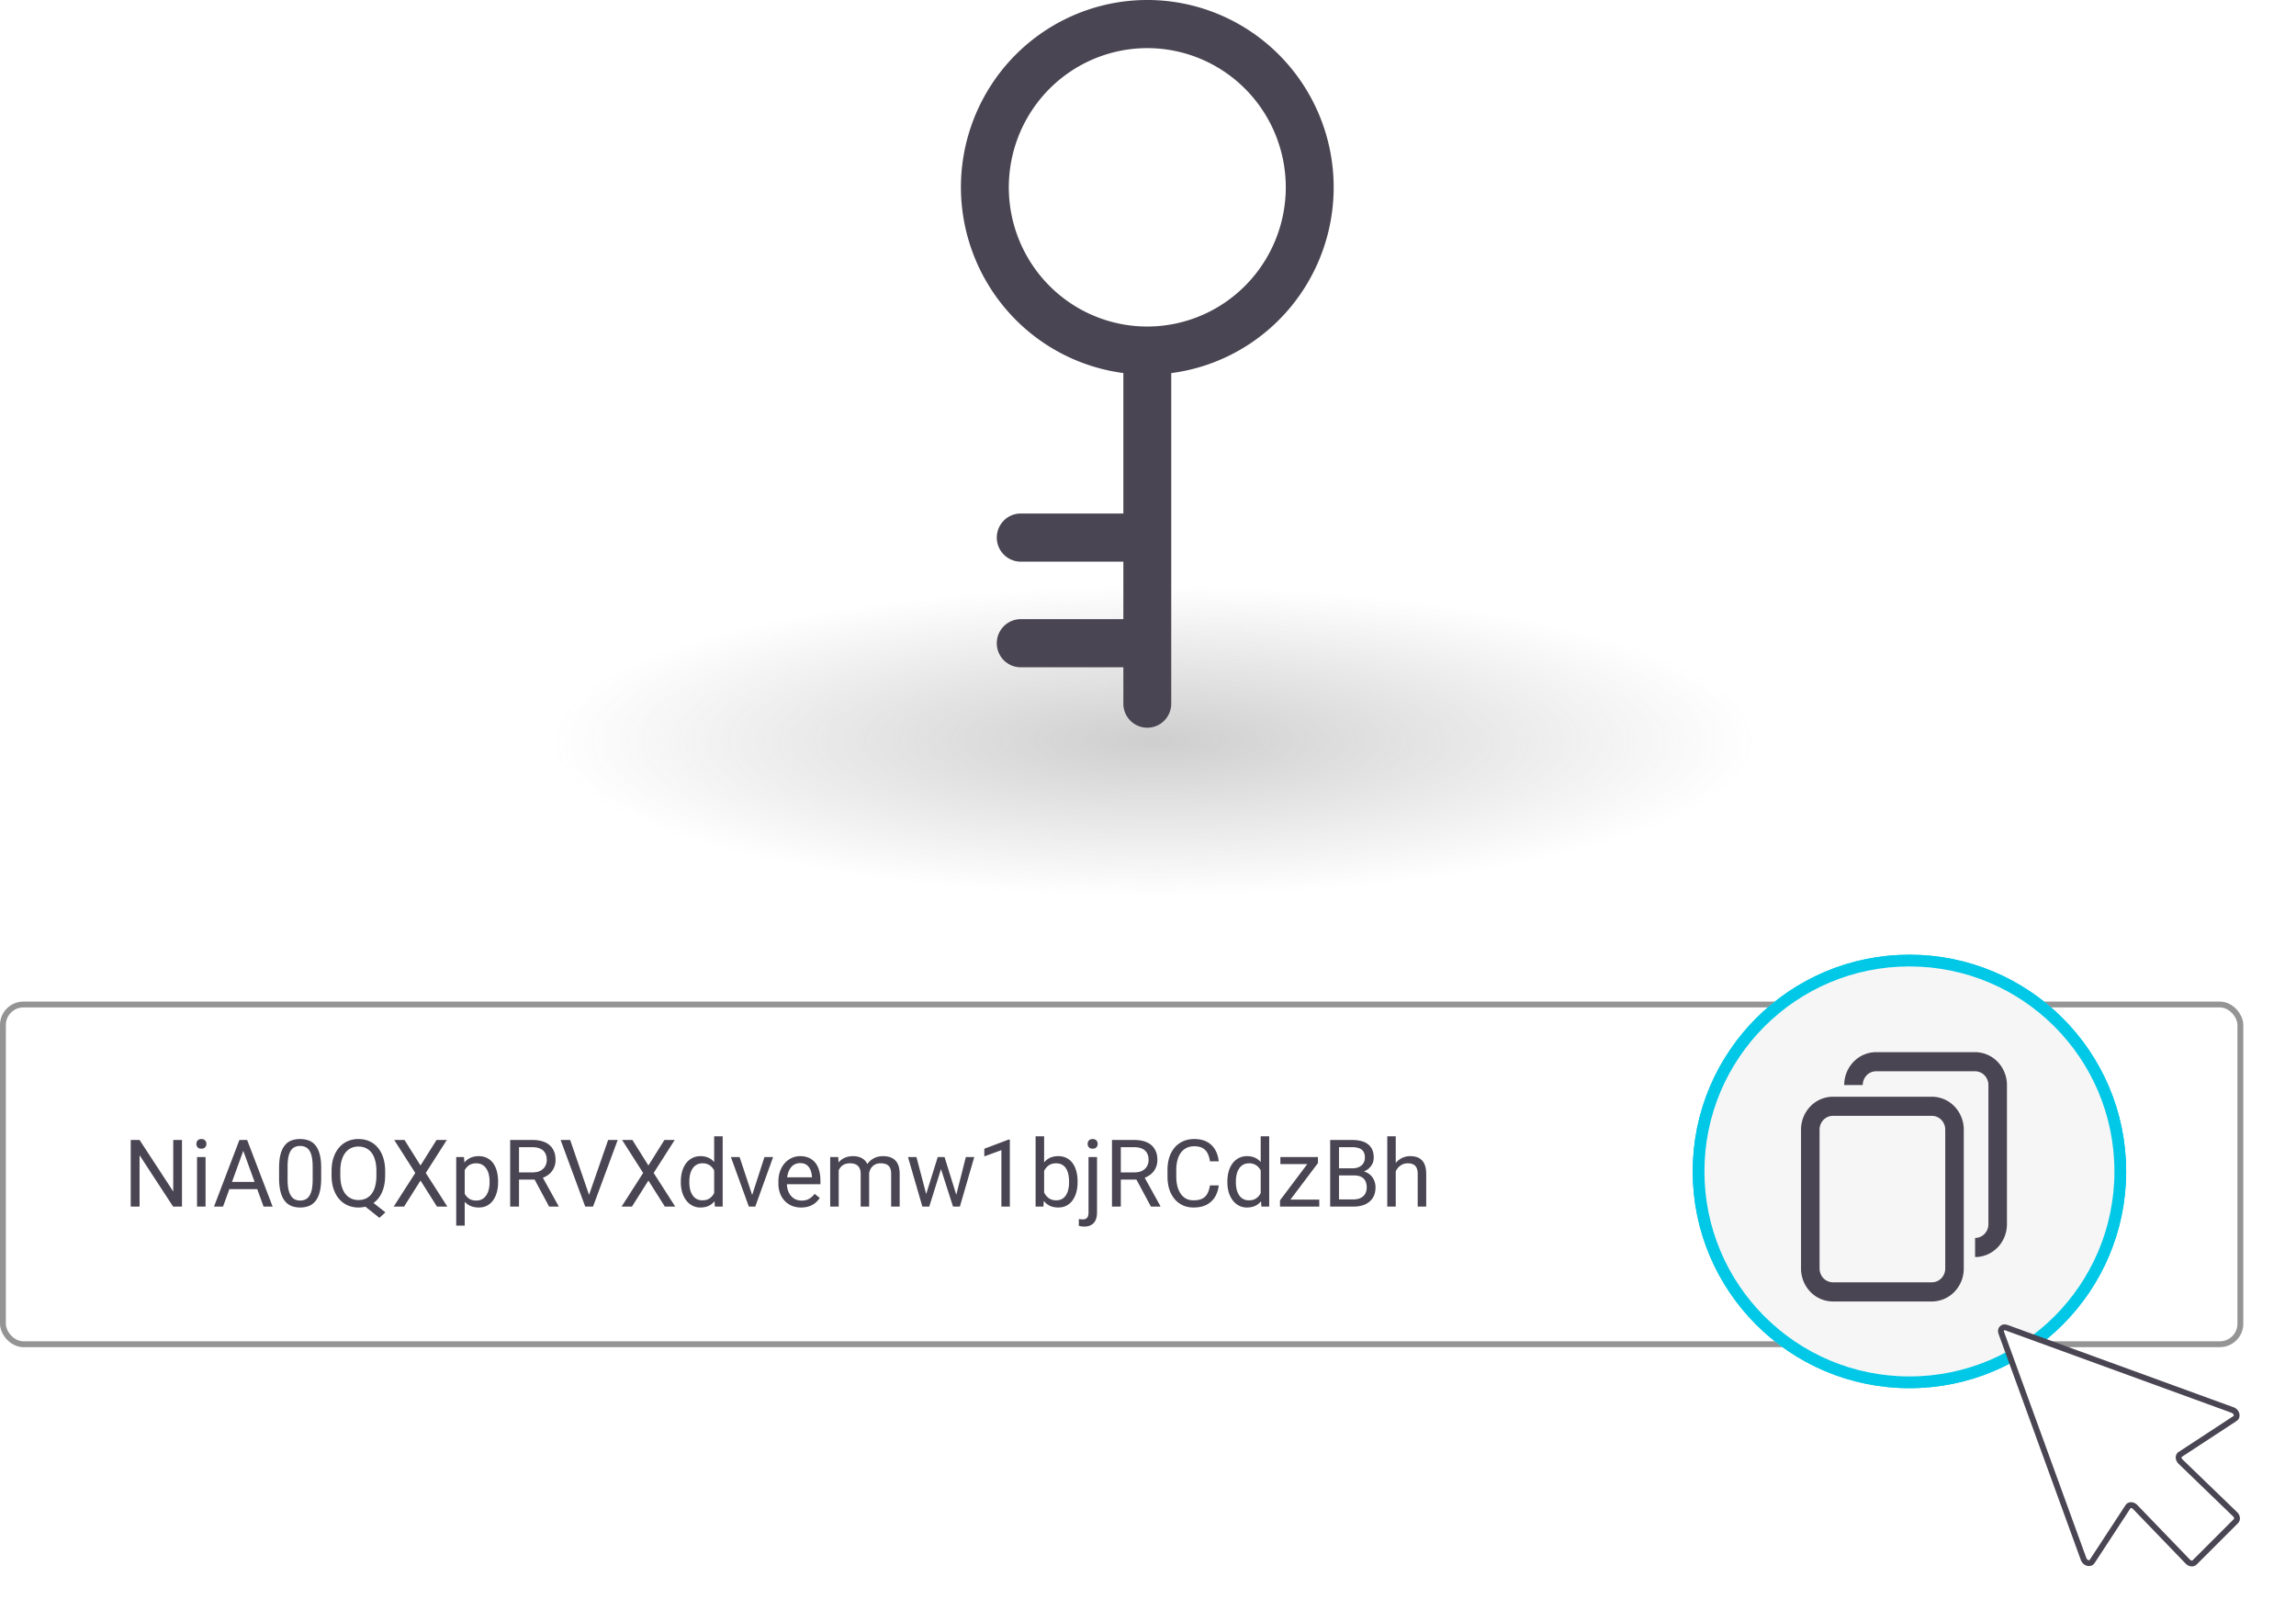<svg fill="none" xmlns="http://www.w3.org/2000/svg" viewBox="0 0 392 273">
  <rect x=".5" y="171.493" width="382" height="58" rx="3.5" fill="#fff"/>
  <rect x=".5" y="171.493" width="382" height="58" rx="3.5" stroke="#949494"/>
  <path d="M31.07 194.618v11.375h-1.515l-5.727-8.773v8.773H22.32v-11.375h1.508l5.75 8.797v-8.797h1.492Zm4.024 2.922v8.453H33.64v-8.453h1.453Zm-1.563-2.242c0-.235.07-.432.211-.594.146-.161.36-.242.64-.242.277 0 .488.081.634.242a.837.837 0 0 1 .226.594.816.816 0 0 1-.226.578c-.146.156-.357.234-.633.234-.281 0-.495-.078-.64-.234a.85.85 0 0 1-.212-.578Zm8.313.328-3.766 10.367H36.54l4.336-11.375h.992l-.023 1.008ZM45 205.993l-3.773-10.367-.024-1.008h.992l4.352 11.375H45Zm-.195-4.211v1.235h-6.39v-1.235h6.39Zm10.03-2.383v1.735c0 .932-.082 1.719-.25 2.359-.166.641-.405 1.156-.718 1.547-.312.391-.69.675-1.133.852a4.051 4.051 0 0 1-1.484.257 4.22 4.22 0 0 1-1.21-.164 2.876 2.876 0 0 1-1-.523 3.183 3.183 0 0 1-.75-.953c-.21-.391-.368-.865-.477-1.422a10.239 10.239 0 0 1-.165-1.953v-1.735c0-.932.084-1.713.25-2.343.172-.631.414-1.136.727-1.516a2.651 2.651 0 0 1 1.125-.828c.443-.167.938-.25 1.484-.25.443 0 .85.055 1.22.164a2.76 2.76 0 0 1 1 .508c.29.229.538.536.741.922.209.38.367.846.477 1.398.11.552.164 1.201.164 1.945Zm-1.452 1.969v-2.211a8.5 8.5 0 0 0-.094-1.344 4.243 4.243 0 0 0-.258-1c-.114-.276-.26-.5-.437-.671a1.542 1.542 0 0 0-.602-.375 2.147 2.147 0 0 0-.758-.125c-.343 0-.648.065-.914.195-.265.125-.49.325-.672.601-.177.277-.312.638-.406 1.086-.094.448-.14.993-.14 1.633v2.211c0 .511.028.961.086 1.352.062.39.153.729.273 1.015.12.282.266.513.437.696.172.182.37.317.594.406.23.083.482.125.758.125.354 0 .664-.068.93-.203.265-.136.487-.347.664-.633.182-.292.317-.664.406-1.117a8.783 8.783 0 0 0 .133-1.641Zm9.523 3.32 2.89 2.29-1.015.937-2.844-2.258.97-.969Zm2.852-4.742v.719c0 .854-.107 1.62-.32 2.297-.214.677-.521 1.253-.922 1.726a3.998 3.998 0 0 1-1.446 1.086c-.557.25-1.182.375-1.875.375a4.503 4.503 0 0 1-1.851-.375 4.163 4.163 0 0 1-1.453-1.086c-.407-.473-.722-1.049-.946-1.726-.224-.677-.336-1.443-.336-2.297v-.719c0-.854.11-1.617.328-2.289.224-.677.54-1.252.946-1.726a4.04 4.04 0 0 1 1.445-1.094 4.508 4.508 0 0 1 1.852-.375c.692 0 1.32.125 1.883.375.562.25 1.044.614 1.445 1.094.4.474.708 1.049.922 1.726.218.672.328 1.435.328 2.289Zm-1.492.719v-.734c0-.677-.07-1.276-.211-1.797-.136-.521-.336-.959-.602-1.313a2.608 2.608 0 0 0-.969-.804 2.972 2.972 0 0 0-1.304-.274 2.88 2.88 0 0 0-1.266.274c-.375.182-.698.45-.969.804-.27.354-.479.792-.625 1.313-.145.521-.218 1.12-.218 1.797v.734c0 .682.073 1.286.218 1.813.146.52.355.96.625 1.32.276.354.605.622.985.805.38.182.802.273 1.265.273.49 0 .925-.091 1.305-.273.38-.183.7-.451.96-.805.267-.36.467-.8.602-1.32.136-.527.204-1.131.204-1.813Zm4.796-6.047 2.735 4.36 2.734-4.36h1.758l-3.594 5.633 3.68 5.742h-1.773l-2.805-4.445-2.805 4.445H67.22l3.68-5.742-3.594-5.633h1.757Zm10.282 4.547v10.078H77.89V197.54h1.328l.125 1.625Zm5.695 2.531v.164c0 .615-.073 1.185-.219 1.711-.145.521-.36.974-.64 1.36a2.912 2.912 0 0 1-1.024.898c-.406.214-.872.32-1.398.32-.537 0-1.01-.088-1.422-.265a2.8 2.8 0 0 1-1.047-.774 3.938 3.938 0 0 1-.687-1.218 7.053 7.053 0 0 1-.344-1.602v-.875c.062-.625.18-1.185.351-1.68a4.2 4.2 0 0 1 .68-1.265 2.79 2.79 0 0 1 1.04-.805c.405-.187.874-.281 1.405-.281.532 0 1.003.104 1.414.312a2.85 2.85 0 0 1 1.04.875 4 4 0 0 1 .632 1.367c.146.527.22 1.112.22 1.758Zm-1.453.164v-.164a5.06 5.06 0 0 0-.133-1.187 3.01 3.01 0 0 0-.414-.985 1.97 1.97 0 0 0-.703-.671c-.287-.167-.628-.25-1.023-.25-.365 0-.683.062-.954.187a2.055 2.055 0 0 0-.68.508 2.686 2.686 0 0 0-.46.719c-.115.265-.2.541-.258.828v2.023c.104.365.25.708.437 1.031.188.318.438.576.75.774.313.193.706.289 1.18.289.39 0 .727-.081 1.008-.242.286-.167.52-.394.703-.68.188-.286.326-.615.414-.984a5.17 5.17 0 0 0 .133-1.196Zm3.516-7.242h3.765c.854 0 1.576.13 2.164.391.594.26 1.044.646 1.352 1.156.312.505.469 1.128.469 1.867 0 .521-.107.998-.32 1.43a3.06 3.06 0 0 1-.907 1.094 4 4 0 0 1-1.406.664l-.422.164h-3.54l-.015-1.227h2.672c.542 0 .992-.094 1.352-.281.359-.193.63-.451.812-.773.182-.323.274-.68.274-1.071 0-.437-.086-.82-.258-1.148a1.722 1.722 0 0 0-.813-.758c-.364-.182-.836-.273-1.414-.273H88.61v10.14h-1.507v-11.375Zm6.648 11.375-2.766-5.156 1.57-.008 2.805 5.07v.094H93.75Zm6.727-1.726 3.351-9.649h1.633l-4.211 11.375h-1.164l.391-1.726Zm-3.133-9.649 3.32 9.649.414 1.726h-1.164l-4.203-11.375h1.633Zm10.625 0 2.734 4.36 2.735-4.36h1.757l-3.593 5.633 3.679 5.742h-1.773l-2.805-4.445-2.805 4.445h-1.773l3.68-5.742-3.594-5.633h1.758Zm13.961 9.735v-10.36h1.453v12h-1.328l-.125-1.64Zm-5.688-2.493v-.164c0-.646.078-1.231.235-1.758.161-.531.388-.987.679-1.367a3.08 3.08 0 0 1 1.055-.875c.411-.208.87-.312 1.375-.312.531 0 .995.094 1.391.281.401.182.739.451 1.015.805.281.349.503.771.664 1.265.162.495.274 1.055.336 1.68v.719a7.33 7.33 0 0 1-.336 1.672 3.945 3.945 0 0 1-.664 1.265 2.783 2.783 0 0 1-1.015.805c-.401.182-.87.273-1.407.273a2.9 2.9 0 0 1-1.359-.32 3.21 3.21 0 0 1-1.055-.898 4.39 4.39 0 0 1-.679-1.36 5.957 5.957 0 0 1-.235-1.711Zm1.453-.164v.164c0 .422.042.818.125 1.188a3.1 3.1 0 0 0 .407.976c.182.282.414.503.695.664.281.157.617.235 1.008.235.479 0 .872-.102 1.179-.305.313-.203.563-.471.75-.805.188-.333.334-.695.438-1.085v-1.883a4.166 4.166 0 0 0-.274-.828 2.52 2.52 0 0 0-.453-.719 1.956 1.956 0 0 0-.679-.508 2.205 2.205 0 0 0-.946-.187c-.396 0-.737.083-1.023.25a1.99 1.99 0 0 0-.695.671c-.183.282-.318.61-.407.985a5.41 5.41 0 0 0-.125 1.187Zm10.508 2.992 2.313-7.148h1.476l-3.039 8.453h-.969l.219-1.305Zm-1.93-7.148 2.383 7.188.164 1.265h-.968l-3.063-8.453h1.484Zm10.508 8.609a4.174 4.174 0 0 1-1.601-.296 3.642 3.642 0 0 1-1.227-.852 3.796 3.796 0 0 1-.781-1.297 4.764 4.764 0 0 1-.274-1.641v-.328c0-.687.102-1.299.305-1.836.203-.541.479-1 .828-1.375a3.55 3.55 0 0 1 1.188-.851 3.403 3.403 0 0 1 1.375-.289c.604 0 1.125.104 1.562.312.443.209.805.5 1.086.875.281.37.49.808.625 1.313.136.5.203 1.047.203 1.64v.649h-6.312v-1.18h4.867v-.109a3.622 3.622 0 0 0-.234-1.094 1.976 1.976 0 0 0-.625-.875c-.287-.229-.677-.344-1.172-.344-.328 0-.63.071-.906.211a1.921 1.921 0 0 0-.711.61c-.198.27-.352.601-.461.992-.11.39-.164.841-.164 1.351v.328c0 .402.054.779.164 1.133.114.349.278.657.492.922.219.266.482.474.789.625a2.41 2.41 0 0 0 1.062.227c.511 0 .943-.104 1.297-.313.354-.208.664-.487.93-.836l.875.696a4.041 4.041 0 0 1-.695.789c-.282.25-.628.453-1.039.609-.407.156-.888.234-1.446.234Zm6.414-6.929v6.773h-1.453v-8.453h1.375l.078 1.68Zm-.297 2.226-.671-.023c.005-.578.08-1.112.226-1.602.146-.495.362-.924.649-1.289a2.885 2.885 0 0 1 1.07-.844c.427-.203.922-.304 1.484-.304.396 0 .761.057 1.094.172.333.109.622.284.867.523.245.24.435.547.571.922.135.375.203.828.203 1.359v5.633h-1.446v-5.562c0-.443-.075-.797-.226-1.063a1.298 1.298 0 0 0-.625-.578 2.257 2.257 0 0 0-.953-.187c-.427 0-.784.075-1.071.226a1.808 1.808 0 0 0-.687.625 2.81 2.81 0 0 0-.375.914c-.073.339-.11.698-.11 1.078Zm5.477-.797-.969.297c.005-.463.081-.909.227-1.336.151-.427.367-.807.648-1.14a3.055 3.055 0 0 1 1.055-.789c.417-.198.893-.297 1.43-.297.453 0 .854.06 1.203.179.354.12.651.305.89.555.245.245.43.56.555.945.125.386.188.844.188 1.375v5.555h-1.454v-5.57c0-.474-.075-.841-.226-1.102a1.181 1.181 0 0 0-.625-.554c-.266-.11-.583-.164-.953-.164a2.04 2.04 0 0 0-.844.164c-.245.109-.451.26-.617.453a1.972 1.972 0 0 0-.383.648 2.416 2.416 0 0 0-.125.781Zm9.555 3.844 2.172-6.953h.953l-.188 1.383-2.211 7.07h-.929l.203-1.5Zm-1.461-6.953 1.851 7.031.133 1.422h-.976l-2.454-8.453h1.446Zm6.664 6.977 1.765-6.977h1.438l-2.453 8.453h-.969l.219-1.476Zm-1.867-6.977 2.125 6.836.242 1.617h-.922l-2.273-7.086-.188-1.367h1.016Zm11.148-2.984v11.437h-1.445v-9.633l-2.914 1.063v-1.305l4.133-1.562h.226Zm4.398-.563h1.454v10.36l-.125 1.64h-1.329v-12Zm7.165 7.703v.164c0 .615-.073 1.185-.219 1.711-.146.521-.36.974-.641 1.36a2.981 2.981 0 0 1-1.031.898c-.406.214-.872.32-1.398.32-.537 0-1.008-.091-1.415-.273a2.783 2.783 0 0 1-1.015-.805 4.153 4.153 0 0 1-.664-1.265 7.91 7.91 0 0 1-.336-1.672v-.719a7.925 7.925 0 0 1 .336-1.68c.166-.494.388-.916.664-1.265a2.673 2.673 0 0 1 1.015-.805c.401-.187.868-.281 1.399-.281s1.002.104 1.414.312c.411.203.755.495 1.031.875.281.38.495.836.641 1.367.146.527.219 1.112.219 1.758Zm-1.454.164v-.164c0-.422-.039-.817-.117-1.187a3.08 3.08 0 0 0-.375-.985 1.866 1.866 0 0 0-.679-.671c-.282-.167-.628-.25-1.04-.25-.364 0-.682.062-.953.187a2.054 2.054 0 0 0-.679.508 2.681 2.681 0 0 0-.461.719 4.06 4.06 0 0 0-.258.828v1.883c.083.364.219.716.406 1.054.193.334.448.607.766.821.323.213.721.32 1.195.32.391 0 .724-.078 1-.235a1.88 1.88 0 0 0 .68-.664 3.08 3.08 0 0 0 .39-.976c.084-.37.125-.766.125-1.188Zm3.321-4.32h1.453v9.461c0 .516-.083.953-.25 1.312-.162.36-.406.631-.735.813-.322.187-.731.281-1.226.281-.13 0-.281-.013-.453-.039a3.01 3.01 0 0 1-.445-.094l.007-1.164c.099.021.211.037.336.047.125.016.235.024.328.024.214 0 .394-.039.539-.118a.731.731 0 0 0 .329-.375c.078-.171.117-.401.117-.687v-9.461Zm-.149-2.242c0-.235.073-.432.219-.594.146-.161.357-.242.633-.242.281 0 .495.081.641.242a.857.857 0 0 1 .218.594.835.835 0 0 1-.218.578c-.146.156-.36.234-.641.234-.276 0-.487-.078-.633-.234a.831.831 0 0 1-.219-.578Zm4.157-.68h3.765c.854 0 1.576.13 2.164.391.594.26 1.045.646 1.352 1.156.312.505.469 1.128.469 1.867 0 .521-.107.998-.321 1.43-.208.427-.51.792-.906 1.094a4 4 0 0 1-1.406.664l-.422.164h-3.539l-.016-1.227h2.672c.542 0 .992-.094 1.352-.281.359-.193.63-.451.812-.773.182-.323.274-.68.274-1.071 0-.437-.086-.82-.258-1.148a1.723 1.723 0 0 0-.813-.758c-.364-.182-.836-.273-1.414-.273h-2.258v10.14h-1.507v-11.375Zm6.648 11.375-2.766-5.156 1.571-.008 2.804 5.07v.094H196.5Zm10.078-3.617h1.5a4.789 4.789 0 0 1-.617 1.93 3.61 3.61 0 0 1-1.414 1.351c-.609.328-1.37.492-2.281.492a4.33 4.33 0 0 1-1.821-.375 4.056 4.056 0 0 1-1.398-1.062 4.958 4.958 0 0 1-.906-1.664c-.209-.651-.313-1.375-.313-2.172v-1.133c0-.797.104-1.518.313-2.164a4.879 4.879 0 0 1 .914-1.672c.401-.463.883-.82 1.445-1.07.562-.25 1.195-.375 1.898-.375.86 0 1.586.161 2.18.484a3.468 3.468 0 0 1 1.383 1.344c.333.568.539 1.227.617 1.977h-1.5c-.073-.532-.208-.987-.406-1.368a2.11 2.11 0 0 0-.844-.89c-.364-.209-.841-.313-1.43-.313-.505 0-.95.097-1.336.289-.38.193-.7.466-.96.821a3.813 3.813 0 0 0-.579 1.273 6.487 6.487 0 0 0-.195 1.649v1.148c0 .557.057 1.081.172 1.57.12.49.299.92.539 1.289.24.37.544.662.914.875.37.209.807.313 1.313.313.64 0 1.151-.102 1.531-.305a1.99 1.99 0 0 0 .859-.875c.198-.38.339-.836.422-1.367Zm8.664 1.977v-10.36h1.453v12h-1.328l-.125-1.64Zm-5.687-2.493v-.164c0-.646.078-1.231.234-1.758a4.26 4.26 0 0 1 .68-1.367c.297-.38.648-.672 1.054-.875.412-.208.87-.312 1.375-.312.532 0 .995.094 1.391.281.401.182.74.451 1.016.805.281.349.502.771.664 1.265.161.495.273 1.055.336 1.68v.719a7.438 7.438 0 0 1-.336 1.672 3.965 3.965 0 0 1-.664 1.265 2.786 2.786 0 0 1-1.016.805c-.401.182-.87.273-1.406.273-.495 0-.948-.106-1.36-.32a3.207 3.207 0 0 1-1.054-.898 4.392 4.392 0 0 1-.68-1.36 5.992 5.992 0 0 1-.234-1.711Zm1.453-.164v.164c0 .422.041.818.125 1.188.088.37.224.695.406.976.182.282.414.503.695.664.282.157.618.235 1.008.235.479 0 .873-.102 1.18-.305.312-.203.562-.471.75-.805.187-.333.333-.695.437-1.085v-1.883a4.1 4.1 0 0 0-.273-.828 2.565 2.565 0 0 0-.453-.719 1.95 1.95 0 0 0-.68-.508 2.2 2.2 0 0 0-.945-.187c-.396 0-.737.083-1.024.25a1.99 1.99 0 0 0-.695.671c-.182.282-.318.61-.406.985a5.35 5.35 0 0 0-.125 1.187Zm14.234 3.11v1.187h-6.148v-1.187h6.148Zm-.226-6.243-5.594 7.43h-.883v-1.062l5.555-7.391h.922v1.023Zm-.641-1.023v1.195h-5.773v-1.195h5.773Zm6.781 3.133h-2.883l-.015-1.211h2.617c.432 0 .81-.073 1.133-.219.323-.146.573-.354.75-.625.182-.276.273-.604.273-.984 0-.417-.08-.755-.242-1.016-.156-.265-.398-.458-.727-.578-.322-.125-.734-.187-1.234-.187h-2.219v10.14h-1.507v-11.375h3.726c.583 0 1.104.06 1.563.18.458.114.846.297 1.164.547.323.245.567.557.734.937.167.38.25.836.25 1.367 0 .469-.12.894-.359 1.274a2.77 2.77 0 0 1-1 .922c-.422.239-.917.393-1.485.461l-.539.367Zm-.07 5.32h-3.406l.851-1.226h2.555c.479 0 .885-.084 1.219-.25.338-.167.596-.401.773-.704.177-.307.266-.669.266-1.085 0-.422-.076-.787-.227-1.094a1.564 1.564 0 0 0-.711-.711c-.323-.167-.739-.25-1.25-.25h-2.148l.015-1.211h2.938l.32.437c.547.047 1.011.204 1.391.469.38.261.669.594.867 1 .203.406.305.854.305 1.344 0 .708-.156 1.307-.469 1.797a2.936 2.936 0 0 1-1.305 1.109c-.562.25-1.224.375-1.984.375Zm7.211-12v12h-1.445v-12h1.445Zm-.344 7.453-.601-.023a5.103 5.103 0 0 1 .257-1.602c.167-.495.401-.924.703-1.289a3.15 3.15 0 0 1 1.079-.844 3.18 3.18 0 0 1 1.398-.304c.417 0 .792.057 1.125.172.333.109.617.286.852.531.239.245.422.562.546.953.126.385.188.857.188 1.414v5.539h-1.453v-5.555c0-.442-.065-.796-.195-1.062a1.206 1.206 0 0 0-.571-.586c-.25-.125-.557-.187-.922-.187a2.14 2.14 0 0 0-.984.226 2.351 2.351 0 0 0-.758.625c-.208.266-.372.57-.492.914a3.331 3.331 0 0 0-.172 1.078Z" fill="#4A4552"/>
  <g filter="url(#a)">
    <circle cx="326" cy="199.993" r="37" fill="#F6F6F6"/>
    <circle cx="326" cy="199.993" r="36" stroke="#00C8E6" stroke-width="2"/>
  </g>
  <circle cx="326" cy="199.993" r="36" fill="#F6F6F6" stroke="#00C8E6" stroke-width="2"/>
  <path d="M329.845 222.193h-16.912a5.365 5.365 0 0 1-3.845-1.647 5.708 5.708 0 0 1-1.594-3.966v-23.729a5.708 5.708 0 0 1 1.594-3.966 5.366 5.366 0 0 1 3.845-1.648h16.906a5.366 5.366 0 0 1 3.844 1.648 5.713 5.713 0 0 1 1.595 3.966v23.719a5.713 5.713 0 0 1-1.59 3.97 5.363 5.363 0 0 1-3.843 1.653Zm-16.912-31.692a2.248 2.248 0 0 0-1.608.69 2.39 2.39 0 0 0-.667 1.66v23.719c.001.622.24 1.219.667 1.66.426.44 1.004.688 1.608.69h16.906a2.241 2.241 0 0 0 1.608-.69c.427-.44.667-1.037.667-1.66v-23.719c0-.623-.24-1.22-.667-1.661a2.244 2.244 0 0 0-1.608-.689h-16.906Z" fill="#4A4552"/>
  <path d="M337.211 214.612v-3.264c.603 0 1.181-.248 1.607-.688.427-.44.667-1.036.668-1.658V185.24a2.4 2.4 0 0 0-.667-1.659 2.27 2.27 0 0 0-.738-.509 2.213 2.213 0 0 0-.87-.178h-16.906c-.299 0-.595.06-.871.178a2.27 2.27 0 0 0-.738.509 2.358 2.358 0 0 0-.493.761c-.114.285-.173.59-.173.898h-3.164a5.704 5.704 0 0 1 1.595-3.965 5.361 5.361 0 0 1 3.844-1.645h16.906a5.363 5.363 0 0 1 3.844 1.645 5.713 5.713 0 0 1 1.595 3.965v23.733a5.762 5.762 0 0 1-.408 2.154 5.639 5.639 0 0 1-1.177 1.83 5.449 5.449 0 0 1-1.767 1.223 5.31 5.31 0 0 1-2.087.432Z" fill="#4A4552"/>
  <ellipse cx="197" cy="126.493" rx="103" ry="26.5" fill="url(#b)"/>
  <path d="M164.06 31.982a32.102 32.102 0 0 1 5.363-17.768 31.854 31.854 0 0 1 14.28-11.78 31.668 31.668 0 0 1 18.384-1.82 31.774 31.774 0 0 1 16.293 8.753 32.035 32.035 0 0 1 8.708 16.376 32.135 32.135 0 0 1-1.811 18.478 31.95 31.95 0 0 1-11.719 14.353 31.706 31.706 0 0 1-17.678 5.39 31.804 31.804 0 0 1-22.481-9.386 32.136 32.136 0 0 1-9.339-22.596Zm55.464 0c0-4.7-1.387-9.295-3.985-13.203a23.672 23.672 0 0 0-10.611-8.753 23.532 23.532 0 0 0-13.661-1.352 23.61 23.61 0 0 0-12.106 6.504 23.805 23.805 0 0 0-6.471 12.168 23.877 23.877 0 0 0 1.346 13.73 23.737 23.737 0 0 0 8.708 10.666 23.557 23.557 0 0 0 13.136 4.005 23.605 23.605 0 0 0 16.711-6.968 23.852 23.852 0 0 0 6.933-16.797Z" fill="#4A4552"/>
  <path d="M191.792 120.129V63.947c0-1.09.431-2.135 1.197-2.906a4.075 4.075 0 0 1 5.781 0 4.118 4.118 0 0 1 1.198 2.906v56.182c0 1.09-.431 2.135-1.198 2.905a4.074 4.074 0 0 1-5.781 0 4.12 4.12 0 0 1-1.197-2.905Z" fill="#4A4552"/>
  <path d="M170.184 91.779a4.12 4.12 0 0 1 1.197-2.905 4.08 4.08 0 0 1 2.891-1.204h20.39c1.084 0 2.124.433 2.89 1.204a4.118 4.118 0 0 1 0 5.81 4.075 4.075 0 0 1-2.89 1.204h-20.39a4.08 4.08 0 0 1-2.891-1.204 4.121 4.121 0 0 1-1.197-2.905Zm0 18.037a4.12 4.12 0 0 1 1.197-2.905 4.078 4.078 0 0 1 2.891-1.204h20.39c1.084 0 2.124.433 2.89 1.204a4.116 4.116 0 0 1 1.198 2.905c0 1.09-.431 2.135-1.198 2.905a4.074 4.074 0 0 1-2.89 1.204h-20.39a4.078 4.078 0 0 1-2.891-1.204 4.12 4.12 0 0 1-1.197-2.905Z" fill="#4A4552"/>
  <g filter="url(#c)">
    <path d="m381.247 236.756-38.649-14.081c-.644-.27-1.174.26-.904.904l14.069 38.661c.289.689 1.204.859 1.473.278l6.027-9.206c.207-.451.844-.472 1.263-.041l9.019 9.353c.347.347.855.41 1.138.126l7.065-7.065c.283-.282.226-.796-.126-1.138l-9.354-9.032c-.422-.422-.41-1.057.04-1.262l9.205-6.028c.588-.26.421-1.181-.266-1.469Z" fill="#fff"/>
    <path d="m381.247 236.756-38.649-14.081c-.644-.27-1.174.26-.904.904l14.069 38.661c.289.689 1.204.859 1.473.278l6.027-9.206c.207-.451.844-.472 1.263-.041l9.019 9.353c.347.347.855.41 1.138.126l7.065-7.065c.283-.282.226-.796-.126-1.138l-9.354-9.032c-.422-.422-.41-1.057.04-1.262l9.205-6.028c.588-.26.421-1.181-.266-1.469Z" stroke="#4A4552" stroke-miterlimit="10"/>
  </g>
  <defs>
    <filter id="a" x="279" y="152.993" width="94" height="94" filterUnits="userSpaceOnUse" color-interpolation-filters="sRGB">
      <feFlood flood-opacity="0" result="BackgroundImageFix"/>
      <feBlend in="SourceGraphic" in2="BackgroundImageFix" result="shape"/>
      <feGaussianBlur stdDeviation="5" result="effect1_foregroundBlur_1579_10492"/>
    </filter>
    <filter id="c" x="337.122" y="222.103" width="49.308" height="49.328" filterUnits="userSpaceOnUse" color-interpolation-filters="sRGB">
      <feFlood flood-opacity="0" result="BackgroundImageFix"/>
      <feColorMatrix in="SourceAlpha" values="0 0 0 0 0 0 0 0 0 0 0 0 0 0 0 0 0 0 127 0" result="hardAlpha"/>
      <feOffset dy="4"/>
      <feGaussianBlur stdDeviation="2"/>
      <feComposite in2="hardAlpha" operator="out"/>
      <feColorMatrix values="0 0 0 0 0 0 0 0 0 0 0 0 0 0 0 0 0 0 0.25 0"/>
      <feBlend in2="BackgroundImageFix" result="effect1_dropShadow_1579_10492"/>
      <feBlend in="SourceGraphic" in2="effect1_dropShadow_1579_10492" result="shape"/>
    </filter>
    <radialGradient id="b" cx="0" cy="0" r="1" gradientUnits="userSpaceOnUse" gradientTransform="matrix(0 26.5 -103 0 197 126.493)">
      <stop stop-color="#6B6B6B" stop-opacity=".33"/>
      <stop offset="1" stop-color="#6B6B6B" stop-opacity="0"/>
    </radialGradient>
  </defs>
</svg>